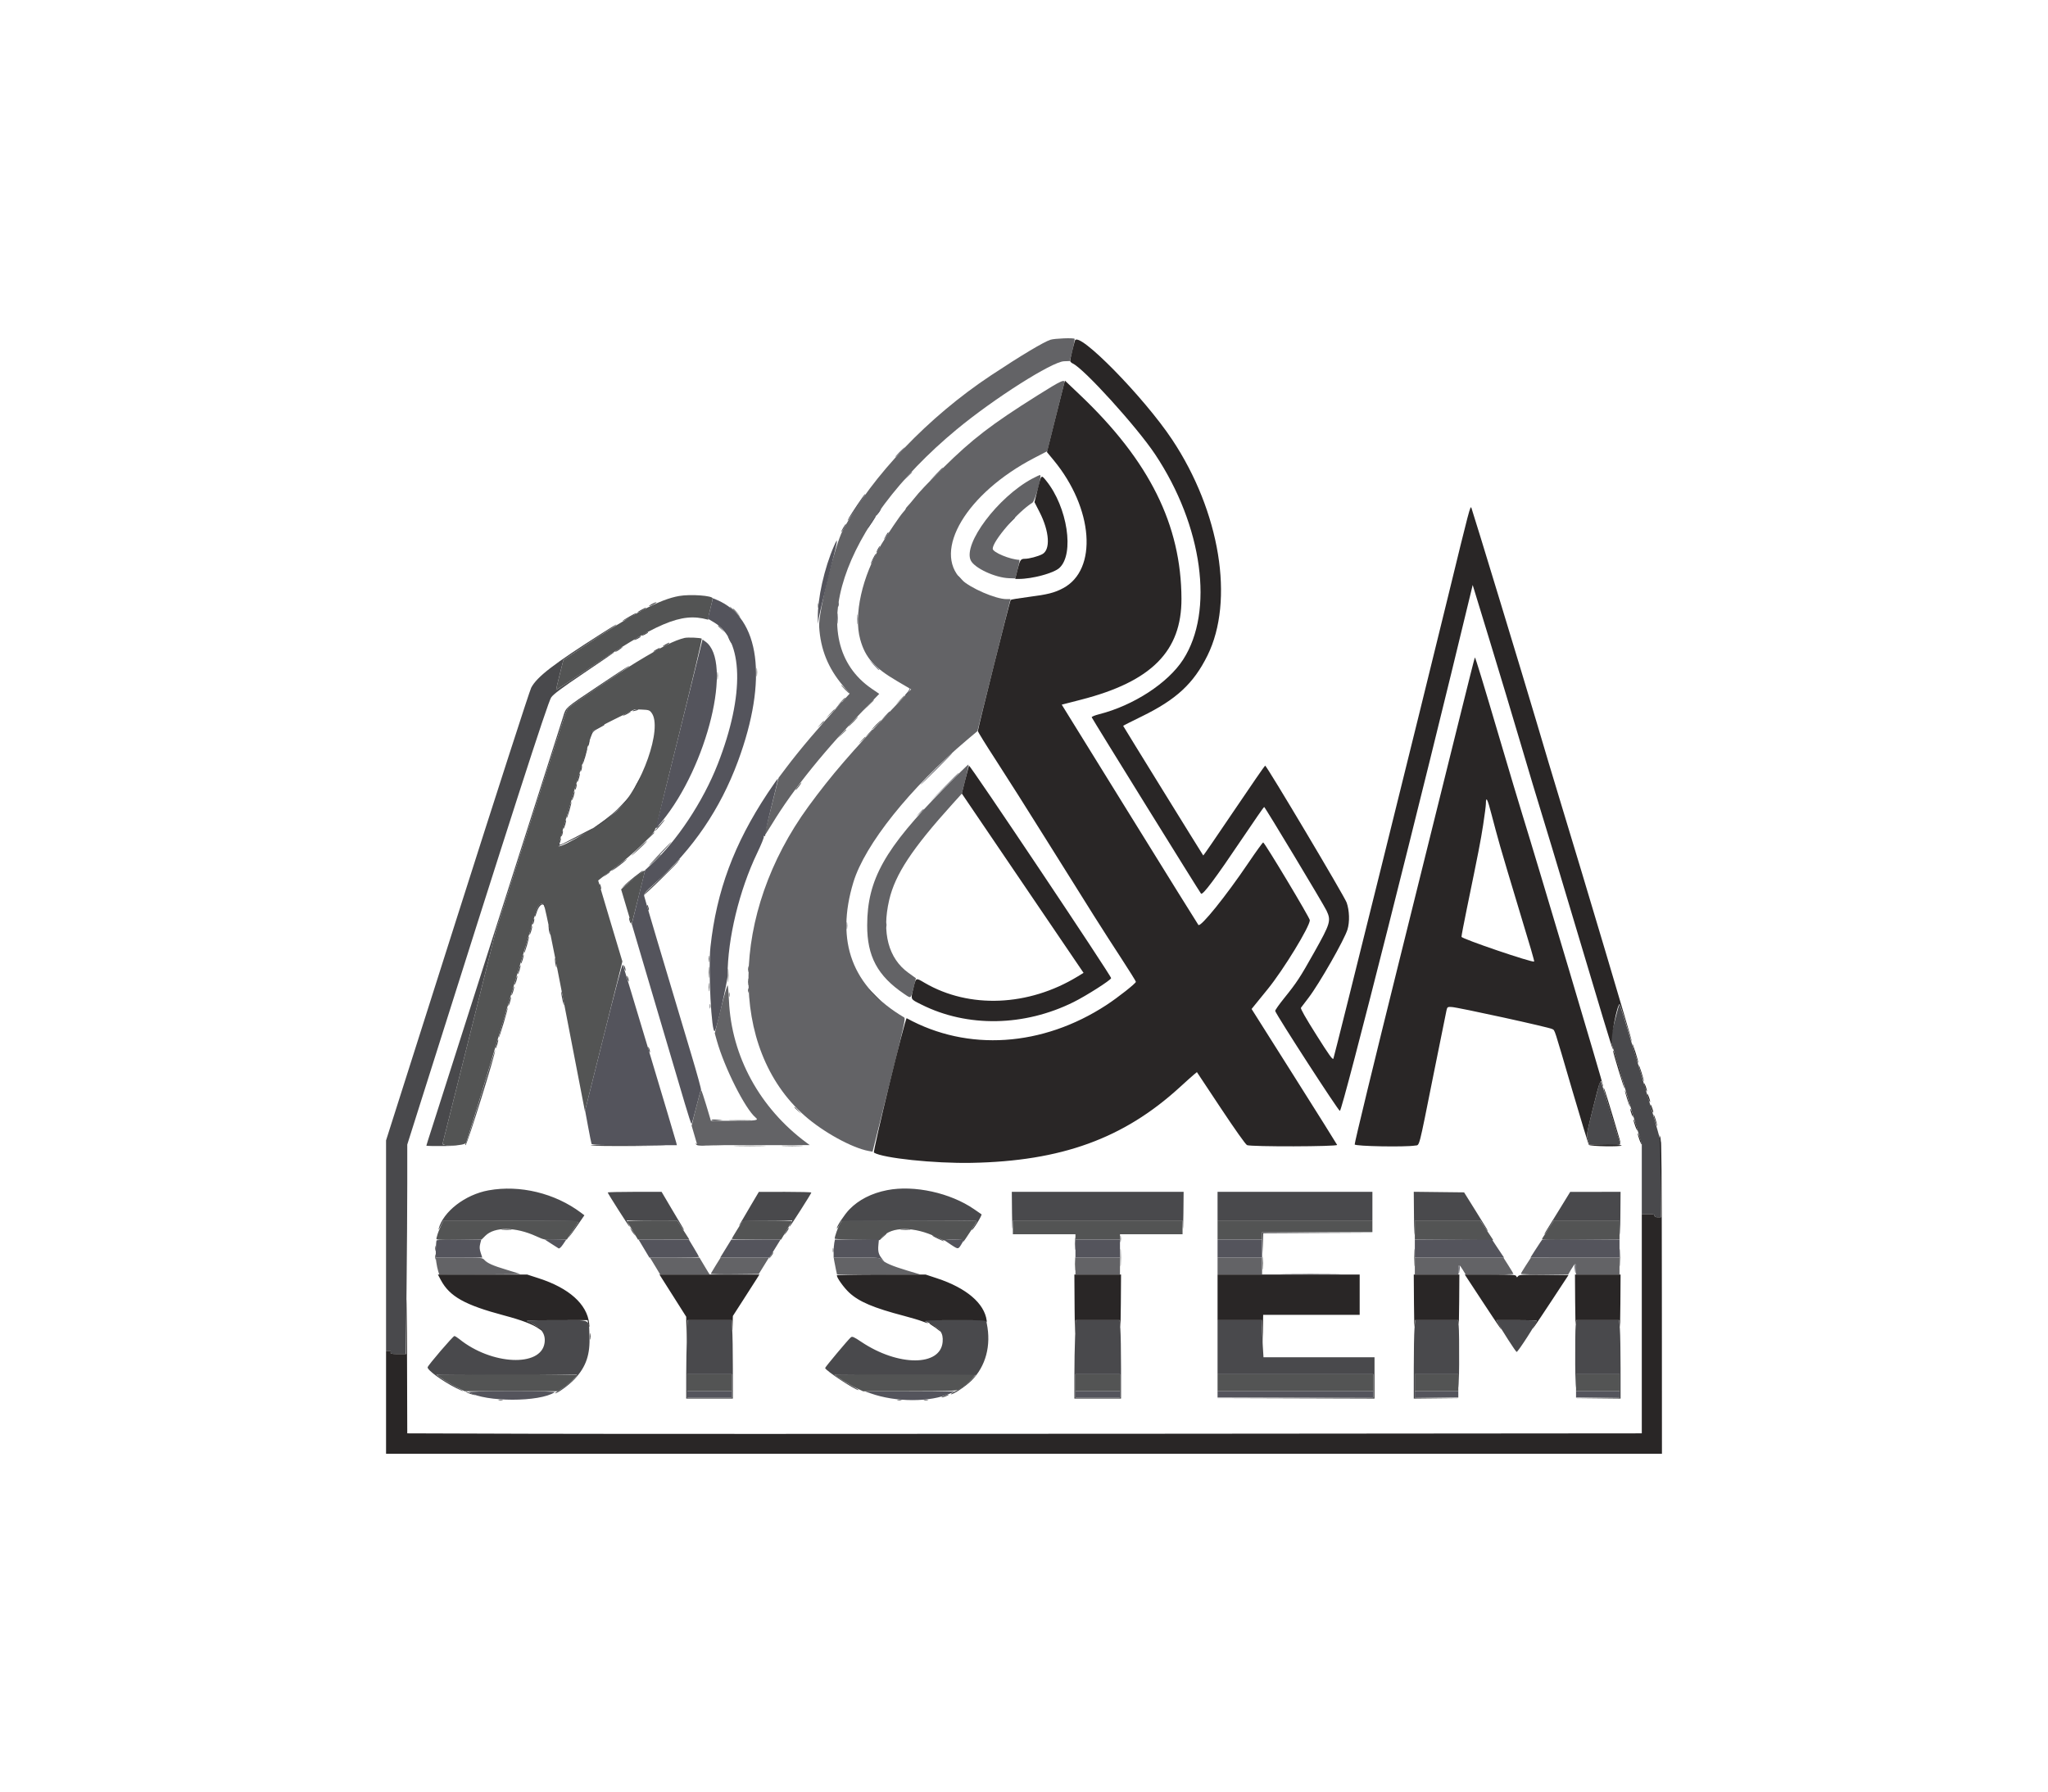 <svg id="svg" version="1.1" xmlns="http://www.w3.org/2000/svg" xmlns:xlink="http://www.w3.org/1999/xlink" width="400" height="350.078" viewBox="0, 0, 400,350.078"><g id="svgg"><path id="path0" d="M205.179 66.370 C 203.862 66.786,199.322 69.506,193.518 73.355 C 181.354 81.422,170.378 92.900,164.621 103.573 C 163.052 106.483,159.825 119.619,159.991 122.424 C 160.253 126.845,161.745 130.541,164.645 133.954 L 165.955 135.496 164.334 137.260 C 159.990 141.989,156.168 146.501,153.476 150.078 L 152.074 151.942 150.705 157.431 C 149.952 160.451,149.284 163.107,149.221 163.335 C 149.157 163.563,149.861 162.501,150.785 160.974 C 154.941 154.105,161.289 146.264,169.596 137.739 L 171.729 135.550 170.272 134.554 C 156.738 125.307,164.145 102.690,186.867 83.880 C 194.145 77.855,205.472 70.659,207.812 70.574 L 208.948 70.533 209.468 68.416 C 209.754 67.251,209.940 66.249,209.880 66.189 C 209.663 65.972,205.988 66.114,205.179 66.370 M202.572 77.285 C 193.621 82.914,189.912 85.764,184.205 91.402 C 180.883 94.683,179.652 95.986,178.470 97.473 C 178.021 98.037,177.485 98.665,177.279 98.869 C 177.072 99.073,176.903 99.306,176.902 99.387 C 176.902 99.468,176.642 99.814,176.325 100.155 C 175.807 100.715,173.300 104.419,172.189 106.269 C 168.379 112.609,166.690 120.146,168.011 124.912 C 168.996 128.467,170.724 130.422,175.206 133.052 L 177.956 134.666 174.356 138.436 C 166.367 146.801,162.296 151.528,157.908 157.535 C 142.561 178.545,142.245 204.805,157.180 217.981 C 160.781 221.158,166.393 224.246,169.675 224.857 L 170.421 224.996 173.676 211.980 C 176.628 200.177,176.898 198.945,176.582 198.757 C 166.432 192.740,163.148 183.983,166.678 172.347 C 168.909 164.992,177.763 153.912,188.941 144.485 L 190.906 142.828 194.132 129.933 L 197.358 117.038 196.567 117.038 C 194.446 117.038,189.483 114.879,187.779 113.215 C 182.055 107.627,188.798 96.341,201.957 89.487 L 204.542 88.141 206.118 81.823 C 206.985 78.348,207.759 75.249,207.839 74.935 C 208.091 73.938,207.417 74.239,202.572 77.285 M201.579 93.523 C 194.899 97.122,188.056 106.237,189.600 109.476 C 190.318 110.980,194.370 112.865,197.082 112.957 L 198.308 112.998 198.768 111.186 C 199.021 110.189,199.169 109.372,199.096 109.370 C 197.312 109.321,193.889 107.896,193.889 107.202 C 193.889 105.673,198.825 99.948,201.637 98.215 C 202.164 97.891,203.571 92.797,203.132 92.806 C 203.004 92.809,202.305 93.131,201.579 93.523 M184.339 154.065 C 172.805 165.758,169.389 171.845,169.371 180.735 C 169.359 186.836,171.394 190.634,176.557 194.142 C 177.990 195.116,177.866 195.196,178.436 192.926 L 178.894 191.106 177.444 190.064 C 173.519 187.241,172.186 182.209,173.671 175.818 C 174.837 170.807,178.149 165.785,186.073 157.017 L 187.852 155.049 188.567 152.201 C 188.961 150.634,189.216 149.353,189.135 149.353 C 189.054 149.353,186.895 151.473,184.339 154.065 M140.796 197.053 L 139.605 201.864 140.012 203.314 C 141.497 208.602,145.546 216.635,147.578 218.321 C 148.255 218.882,147.781 218.954,143.375 218.954 L 138.847 218.954 137.953 215.950 C 137.460 214.298,137.002 212.947,136.934 212.947 C 136.866 212.947,136.422 214.512,135.947 216.425 L 135.083 219.903 135.641 221.810 L 136.199 223.717 147.178 223.711 L 158.156 223.705 157.535 223.246 C 148.382 216.473,142.850 206.329,142.373 195.443 C 142.308 193.962,142.195 192.635,142.122 192.496 C 142.048 192.356,141.452 194.407,140.796 197.053 M85.228 246.660 C 85.304 247.201,85.462 247.947,85.579 248.317 L 85.791 248.990 93.802 248.974 C 98.208 248.965,101.719 248.921,101.605 248.876 C 101.491 248.832,100.292 248.463,98.941 248.056 C 96.235 247.243,95.178 246.771,94.582 246.112 C 94.204 245.694,94.001 245.676,89.639 245.676 L 85.090 245.676 85.228 246.660 M127.232 246.142 C 127.396 246.398,127.848 247.144,128.236 247.799 L 128.942 248.990 133.773 248.990 L 138.605 248.990 138.065 248.110 C 137.769 247.626,137.321 246.881,137.070 246.454 L 136.613 245.679 131.773 245.677 L 126.933 245.676 127.232 246.142 M139.820 247.165 C 139.309 247.985,138.860 248.732,138.821 248.827 C 138.783 248.921,140.877 248.973,143.474 248.942 L 148.198 248.887 149.191 247.281 L 150.184 245.676 145.466 245.676 L 140.748 245.676 139.820 247.165 M162.940 246.349 C 163.002 246.719,163.149 247.465,163.266 248.006 L 163.480 248.990 171.590 248.978 L 179.700 248.966 177.110 248.187 C 174.267 247.331,172.786 246.691,172.230 246.077 C 171.893 245.704,171.554 245.676,167.347 245.676 L 162.828 245.676 162.940 246.349 M210.047 247.333 L 210.047 248.990 214.397 248.990 L 218.747 248.990 218.747 247.333 L 218.747 245.676 214.397 245.676 L 210.047 245.676 210.047 247.333 M237.804 247.333 L 237.804 248.990 242.154 248.990 L 246.504 248.990 246.504 247.333 L 246.504 245.676 242.154 245.676 L 237.804 245.676 237.804 247.333 M276.334 247.333 L 276.334 248.990 280.580 248.990 L 284.827 248.990 284.827 248.058 C 284.827 246.894,284.989 246.895,285.699 248.065 L 286.261 248.990 290.929 248.990 C 293.497 248.990,295.598 248.940,295.598 248.878 C 295.598 248.816,295.155 248.071,294.614 247.221 L 293.630 245.677 284.982 245.676 L 276.334 245.676 276.334 247.333 M298.032 247.194 C 297.491 248.026,297.048 248.770,297.048 248.848 C 297.048 248.926,299.126 248.990,301.665 248.990 L 306.283 248.990 306.888 247.954 C 307.220 247.385,307.566 246.919,307.656 246.919 C 307.746 246.919,307.820 247.385,307.820 247.954 L 307.820 248.990 312.066 248.990 L 316.313 248.990 316.313 247.333 L 316.313 245.676 307.664 245.678 L 299.016 245.681 298.032 247.194 " stroke="none" fill="#636366" fill-rule="evenodd"></path><path id="path1" d="M132.655 116.429 C 128.851 117.086,123.522 119.911,113.794 126.429 L 110.032 128.949 109.301 131.844 C 108.899 133.437,108.589 134.758,108.612 134.781 C 108.634 134.804,110.982 133.264,113.829 131.360 C 128.501 121.544,133.020 119.625,138.167 121.028 C 138.338 121.075,138.418 121.077,138.346 121.034 C 138.274 120.991,138.435 120.097,138.705 119.048 C 138.974 117.999,139.196 117.037,139.198 116.910 C 139.208 116.362,134.883 116.044,132.655 116.429 M159.758 118.281 C 159.758 118.679,159.801 118.843,159.853 118.643 C 159.905 118.444,159.905 118.118,159.853 117.918 C 159.801 117.719,159.758 117.882,159.758 118.281 M143.449 119.524 C 144.010 120.093,144.516 120.559,144.573 120.559 C 144.630 120.559,144.217 120.093,143.656 119.524 C 143.095 118.954,142.589 118.488,142.532 118.488 C 142.475 118.488,142.888 118.954,143.449 119.524 M142.454 125.010 C 142.643 125.408,142.835 125.696,142.880 125.651 C 142.975 125.556,142.346 124.288,142.204 124.288 C 142.152 124.288,142.264 124.613,142.454 125.010 M133.713 124.622 C 131.730 125.098,129.320 126.310,124.288 129.361 C 121.610 130.985,111.385 137.868,110.971 138.325 C 110.596 138.740,110.189 139.980,102.359 164.578 L 96.755 182.185 91.663 202.589 C 88.863 213.811,86.522 223.156,86.462 223.356 C 86.270 223.991,90.610 223.892,91.016 223.252 C 91.178 222.996,94.169 213.231,97.662 201.554 C 101.155 189.876,104.243 179.554,104.523 178.617 C 105.017 176.969,105.375 176.489,106.108 176.489 C 106.318 176.489,107.395 181.680,110.316 196.789 L 114.241 217.089 117.900 202.458 L 121.558 187.826 119.194 179.948 C 117.894 175.615,116.831 172.042,116.831 172.007 C 116.831 171.973,118.299 170.857,120.093 169.528 C 123.484 167.016,127.703 163.003,127.938 162.066 C 128.006 161.797,128.133 161.622,128.222 161.677 C 128.311 161.732,128.511 161.615,128.666 161.417 C 128.922 161.091,128.914 161.083,128.586 161.341 C 128.074 161.743,127.800 162.953,132.717 143.094 C 135.191 133.101,137.145 124.854,137.059 124.768 C 136.877 124.586,134.326 124.475,133.713 124.622 M147.762 131.331 C 147.762 132.071,147.799 132.374,147.845 132.004 C 147.891 131.634,147.891 131.028,147.845 130.658 C 147.799 130.287,147.762 130.590,147.762 131.331 M140.095 132.056 C 140.096 132.740,140.135 132.994,140.181 132.622 C 140.227 132.250,140.226 131.690,140.179 131.379 C 140.132 131.068,140.094 131.372,140.095 132.056 M164.992 134.645 C 165.437 135.101,165.848 135.474,165.905 135.474 C 165.962 135.474,165.644 135.101,165.199 134.645 C 164.754 134.190,164.344 133.817,164.287 133.817 C 164.230 133.817,164.547 134.190,164.992 134.645 M175.754 136.769 L 174.935 137.649 175.816 136.830 C 176.634 136.069,176.791 135.888,176.634 135.888 C 176.601 135.888,176.204 136.284,175.754 136.769 M164.256 137.079 L 163.542 137.856 164.319 137.142 C 165.042 136.478,165.191 136.302,165.033 136.302 C 164.998 136.302,164.649 136.652,164.256 137.079 M169.542 137.804 L 168.514 138.892 169.601 137.864 C 170.612 136.909,170.784 136.717,170.629 136.717 C 170.596 136.717,170.107 137.206,169.542 137.804 M127.270 139.272 C 129.447 142.204,125.391 153.749,120.574 158.331 C 118.237 160.555,109.588 165.798,109.089 165.294 C 108.928 165.131,115.468 143.214,115.795 142.823 C 115.966 142.618,117.877 141.577,120.041 140.508 L 123.977 138.566 125.406 138.625 C 126.701 138.679,126.875 138.739,127.270 139.272 M162.082 139.461 L 161.264 140.342 162.144 139.523 C 162.628 139.073,163.024 138.676,163.024 138.643 C 163.024 138.486,162.844 138.643,162.082 139.461 M166.546 140.963 C 166.043 141.476,165.678 141.895,165.735 141.895 C 165.792 141.895,166.250 141.476,166.753 140.963 C 167.256 140.451,167.621 140.031,167.564 140.031 C 167.507 140.031,167.049 140.451,166.546 140.963 M171.103 141.585 C 170.600 142.097,170.235 142.517,170.292 142.517 C 170.349 142.517,170.807 142.097,171.310 141.585 C 171.813 141.072,172.178 140.653,172.121 140.653 C 172.065 140.653,171.606 141.072,171.103 141.585 M160.215 141.533 L 159.606 142.206 160.280 141.598 C 160.907 141.031,161.048 140.860,160.888 140.860 C 160.852 140.860,160.549 141.163,160.215 141.533 M164.361 143.397 L 163.542 144.278 164.423 143.459 C 165.241 142.697,165.398 142.517,165.241 142.517 C 165.208 142.517,164.811 142.913,164.361 143.397 M168.294 144.640 L 167.685 145.313 168.358 144.705 C 168.729 144.370,169.032 144.067,169.032 144.032 C 169.032 143.872,168.861 144.013,168.294 144.640 M156.160 153.237 C 155.564 153.956,155.311 154.324,155.414 154.324 C 155.471 154.324,155.767 153.998,156.071 153.599 C 156.635 152.859,156.704 152.580,156.160 153.237 M127.699 168.255 L 126.463 169.549 127.758 168.313 C 128.470 167.633,129.052 167.050,129.052 167.018 C 129.052 166.865,128.848 167.052,127.699 168.255 M131.941 168.566 L 131.227 169.342 132.004 168.628 C 132.727 167.964,132.876 167.789,132.718 167.789 C 132.683 167.789,132.334 168.138,131.941 168.566 M124.299 171.173 C 123.565 171.761,122.592 172.579,122.138 172.991 L 121.312 173.740 122.334 177.175 L 123.356 180.609 124.645 175.494 C 125.353 172.680,125.936 170.308,125.939 170.223 C 125.951 169.922,125.622 170.113,124.299 171.173 M138.446 189.953 C 138.446 190.922,138.482 191.318,138.526 190.834 C 138.569 190.350,138.569 189.557,138.526 189.073 C 138.482 188.589,138.446 188.985,138.446 189.953 M142.179 190.575 C 142.179 191.771,142.213 192.260,142.255 191.662 C 142.297 191.064,142.297 190.085,142.255 189.487 C 142.213 188.889,142.179 189.379,142.179 190.575 M146.095 189.332 C 146.095 189.845,146.135 190.054,146.185 189.798 C 146.234 189.542,146.234 189.122,146.185 188.866 C 146.135 188.610,146.095 188.819,146.095 189.332 M146.100 191.818 C 146.100 192.444,146.139 192.701,146.187 192.387 C 146.234 192.074,146.234 191.561,146.187 191.248 C 146.139 190.935,146.100 191.191,146.100 191.818 M170.689 194.407 C 171.308 195.034,171.861 195.546,171.917 195.546 C 171.974 195.546,171.515 195.034,170.896 194.407 C 170.277 193.780,169.724 193.268,169.667 193.268 C 169.610 193.268,170.070 193.780,170.689 194.407 M142.786 218.901 C 143.788 218.939,145.373 218.939,146.307 218.901 C 147.242 218.862,146.422 218.831,144.485 218.832 C 142.548 218.832,141.783 218.863,142.786 218.901 M143.915 223.873 C 145.311 223.909,147.595 223.909,148.990 223.873 C 150.386 223.837,149.244 223.808,146.453 223.808 C 143.661 223.808,142.519 223.837,143.915 223.873 M86.109 239.513 C 85.830 240.111,85.543 240.810,85.473 241.067 C 85.402 241.323,85.299 241.696,85.243 241.895 C 85.148 242.234,85.438 242.254,89.608 242.198 L 94.074 242.138 94.783 241.430 C 96.587 239.625,100.657 239.655,104.713 241.503 C 106.326 242.238,106.427 242.256,108.545 242.199 L 110.720 242.141 111.548 240.874 C 112.004 240.177,112.549 239.341,112.760 239.016 L 113.143 238.426 99.880 238.426 L 86.617 238.426 86.109 239.513 M122.476 238.581 C 122.519 238.666,123.014 239.505,123.576 240.445 L 124.598 242.154 129.619 242.154 L 134.640 242.154 133.452 240.291 L 132.263 238.427 127.331 238.426 C 124.619 238.426,122.434 238.496,122.476 238.581 M144.019 240.160 C 143.421 241.114,142.931 241.953,142.931 242.024 C 142.931 242.096,145.099 242.154,147.748 242.154 L 152.564 242.154 153.586 240.445 C 154.149 239.505,154.643 238.666,154.686 238.581 C 154.728 238.496,152.590 238.426,149.935 238.426 L 145.106 238.426 144.019 240.160 M164.054 239.099 C 163.684 239.699,163.024 241.547,163.024 241.981 C 163.024 242.072,165.005 242.171,167.426 242.202 L 171.828 242.258 172.320 241.679 C 174.108 239.577,178.587 239.581,182.927 241.687 C 183.808 242.115,184.486 242.395,184.432 242.310 C 184.379 242.224,185.233 242.154,186.328 242.154 C 187.604 242.154,188.275 242.229,188.193 242.361 C 188.122 242.475,188.108 242.569,188.160 242.569 C 188.266 242.569,190.782 238.691,190.782 238.528 C 190.782 238.472,184.861 238.426,177.625 238.426 L 164.468 238.426 164.054 239.099 M197.825 239.772 L 197.825 241.119 203.936 241.119 L 210.047 241.119 210.047 241.636 L 210.047 242.154 214.397 242.154 L 218.747 242.154 218.747 241.636 L 218.747 241.119 224.858 241.119 L 230.968 241.119 230.968 239.772 L 230.968 238.426 214.397 238.426 L 197.825 238.426 197.825 239.772 M237.804 240.290 L 237.804 242.154 242.154 242.154 L 246.504 242.154 246.504 241.429 L 246.504 240.704 257.276 240.704 L 268.048 240.704 268.048 239.565 L 268.048 238.426 252.926 238.426 L 237.804 238.426 237.804 240.290 M276.334 240.285 L 276.334 242.144 283.988 242.201 L 291.642 242.258 291.306 241.740 C 291.121 241.455,290.552 240.593,290.043 239.824 L 289.116 238.426 282.725 238.426 L 276.334 238.426 276.334 240.285 M302.518 239.927 C 301.984 240.753,301.425 241.616,301.275 241.844 C 301.005 242.256,301.045 242.258,308.658 242.201 L 316.313 242.144 316.313 240.285 L 316.313 238.426 309.901 238.426 L 303.490 238.426 302.518 239.927 M218.828 245.676 C 218.828 247.214,218.861 247.843,218.900 247.074 C 218.940 246.305,218.940 245.047,218.900 244.278 C 218.861 243.509,218.828 244.138,218.828 245.676 M276.208 245.676 C 276.208 247.214,276.240 247.843,276.280 247.074 C 276.320 246.305,276.320 245.047,276.280 244.278 C 276.240 243.509,276.208 244.138,276.208 245.676 M316.394 245.676 C 316.394 247.214,316.427 247.843,316.466 247.074 C 316.506 246.305,316.506 245.047,316.466 244.278 C 316.427 243.509,316.394 244.138,316.394 245.676 M84.982 243.915 C 84.985 244.371,85.027 244.533,85.077 244.275 C 85.126 244.017,85.124 243.645,85.072 243.447 C 85.021 243.249,84.980 243.459,84.982 243.915 M150.519 245.313 L 150.147 245.987 150.574 245.469 C 150.952 245.009,151.120 244.640,150.951 244.640 C 150.919 244.640,150.724 244.943,150.519 245.313 M84.982 245.572 C 84.985 246.028,85.027 246.190,85.077 245.932 C 85.126 245.675,85.124 245.302,85.072 245.104 C 85.021 244.906,84.980 245.117,84.982 245.572 M209.916 246.919 C 209.916 248.115,209.950 248.604,209.992 248.006 C 210.034 247.408,210.034 246.429,209.992 245.831 C 209.950 245.233,209.916 245.722,209.916 246.919 M246.580 246.815 C 246.581 247.954,246.615 248.394,246.657 247.792 C 246.699 247.190,246.699 246.258,246.656 245.721 C 246.614 245.183,246.580 245.676,246.580 246.815 M85.344 268.558 C 85.344 268.751,87.769 270.291,89.232 271.027 L 90.737 271.785 99.845 271.785 L 108.953 271.785 109.820 271.238 C 110.805 270.616,112.688 268.911,112.688 268.641 C 112.688 268.542,106.547 268.462,99.016 268.462 C 91.497 268.462,85.344 268.505,85.344 268.558 M134.231 270.119 L 134.231 271.776 138.581 271.776 L 142.931 271.776 142.931 270.119 L 142.931 268.462 138.581 268.462 L 134.231 268.462 134.231 270.119 M163.024 268.538 C 163.024 268.726,166.034 270.606,167.236 271.169 L 168.570 271.793 177.622 271.781 C 184.907 271.771,186.783 271.712,187.227 271.482 C 188.023 271.068,189.152 270.133,189.937 269.239 L 190.618 268.462 176.821 268.462 C 169.233 268.462,163.024 268.496,163.024 268.538 M210.047 270.119 L 210.047 271.776 214.397 271.776 L 218.747 271.776 218.747 270.119 L 218.747 268.462 214.397 268.462 L 210.047 268.462 210.047 270.119 M237.804 270.119 L 237.804 271.776 253.030 271.776 L 268.255 271.776 268.255 270.119 L 268.255 268.462 253.030 268.462 L 237.804 268.462 237.804 270.119 M276.334 270.119 L 276.334 271.776 280.580 271.776 L 284.827 271.776 284.827 270.119 L 284.827 268.462 280.580 268.462 L 276.334 268.462 276.334 270.119 M307.820 270.119 L 307.820 271.776 312.066 271.776 L 316.313 271.776 316.313 270.119 L 316.313 268.462 312.066 268.462 L 307.820 268.462 307.820 270.119 " stroke="none" fill="#535454" fill-rule="evenodd"></path><path id="path2" d="M127.343 117.985 C 126.540 118.421,126.631 118.571,127.447 118.156 C 128.228 117.759,128.366 117.656,128.103 117.668 C 127.998 117.672,127.657 117.815,127.343 117.985 M125.272 119.123 C 124.845 119.349,124.495 119.580,124.495 119.636 C 124.495 119.693,124.868 119.549,125.324 119.316 C 125.779 119.084,126.152 118.849,126.152 118.794 C 126.152 118.659,126.151 118.659,125.272 119.123 M143.138 118.967 C 143.138 119.003,143.441 119.306,143.811 119.640 L 144.485 120.249 143.876 119.575 C 143.309 118.948,143.138 118.807,143.138 118.967 M122.890 120.471 C 122.178 120.875,121.595 121.253,121.595 121.312 C 121.595 121.426,123.847 120.200,124.174 119.907 C 124.538 119.581,124.191 119.733,122.890 120.471 M117.533 123.734 C 108.018 129.793,104.893 132.200,103.753 134.344 C 103.452 134.908,96.951 155.039,89.304 179.079 L 75.401 222.787 75.401 243.346 L 75.401 263.905 75.913 263.905 C 76.282 263.905,76.391 263.991,76.305 264.215 C 76.205 264.474,76.442 264.526,77.727 264.526 L 79.269 264.526 79.407 251.752 C 79.482 244.727,79.544 235.519,79.544 231.290 L 79.544 223.602 81.801 216.462 C 99.834 159.397,107.002 137.158,107.657 136.239 C 108.117 135.594,109.761 134.371,114.028 131.497 C 117.190 129.367,119.837 127.558,119.910 127.477 C 120.225 127.126,118.317 128.345,113.655 131.473 C 110.906 133.318,108.638 134.807,108.614 134.783 C 108.590 134.759,108.898 133.437,109.298 131.844 L 110.025 128.949 112.953 126.981 C 114.563 125.898,116.836 124.404,118.003 123.660 C 120.022 122.371,120.533 122.009,120.331 122.009 C 120.282 122.009,119.023 122.785,117.533 123.734 M140.238 122.281 C 140.238 122.317,140.541 122.620,140.911 122.955 L 141.585 123.563 140.976 122.890 C 140.409 122.262,140.238 122.121,140.238 122.281 M125.893 123.785 C 125.119 124.205,125.166 124.380,125.945 123.977 C 126.287 123.800,126.567 123.612,126.567 123.558 C 126.567 123.424,126.544 123.432,125.893 123.785 M124.443 124.614 C 123.669 125.034,123.716 125.209,124.495 124.806 C 124.837 124.629,125.117 124.440,125.117 124.386 C 125.117 124.253,125.094 124.260,124.443 124.614 M130.036 125.856 C 129.262 126.277,129.309 126.452,130.088 126.049 C 130.430 125.872,130.709 125.683,130.709 125.629 C 130.709 125.496,130.687 125.503,130.036 125.856 M120.818 126.798 C 120.112 127.250,119.884 127.553,120.508 127.210 C 120.983 126.949,121.727 126.373,121.595 126.369 C 121.538 126.368,121.189 126.560,120.818 126.798 M128.172 126.892 C 127.398 127.312,127.445 127.487,128.224 127.084 C 128.566 126.908,128.845 126.719,128.845 126.665 C 128.845 126.532,128.823 126.539,128.172 126.892 M116.822 134.031 C 110.300 138.394,110.555 138.174,110.018 139.920 C 109.806 140.608,107.563 147.649,105.033 155.567 C 102.502 163.485,97.123 180.357,93.079 193.061 C 89.036 205.764,85.175 217.855,84.500 219.930 C 83.825 222.005,83.273 223.753,83.273 223.814 C 83.273 223.875,84.927 223.906,86.950 223.882 C 89.388 223.853,89.907 223.815,88.492 223.771 C 86.589 223.711,86.369 223.665,86.464 223.348 C 86.523 223.153,88.863 213.811,91.663 202.589 L 96.755 182.185 102.359 164.578 C 110.189 139.980,110.596 138.740,110.971 138.325 C 111.154 138.123,113.830 136.266,116.916 134.199 C 120.002 132.133,122.616 130.362,122.724 130.265 C 123.349 129.703,122.117 130.489,116.822 134.031 M123.666 138.798 C 123.440 138.951,123.523 138.970,123.977 138.869 C 124.739 138.699,124.904 138.580,124.374 138.584 C 124.156 138.586,123.837 138.682,123.666 138.798 M122.216 139.410 C 121.818 139.628,121.585 139.807,121.699 139.807 C 121.813 139.807,122.232 139.628,122.631 139.410 C 123.030 139.191,123.263 139.013,123.149 139.013 C 123.035 139.013,122.615 139.191,122.216 139.410 M117.038 141.986 C 115.888 142.586,115.449 143.059,115.292 143.863 L 115.171 144.485 115.407 143.863 C 115.748 142.967,115.963 142.751,117.077 142.186 C 117.625 141.909,118.074 141.636,118.074 141.581 C 118.074 141.444,118.088 141.439,117.038 141.986 M114.878 145.121 C 114.801 145.425,114.779 145.713,114.828 145.762 C 114.877 145.811,114.979 145.602,115.055 145.299 C 115.131 144.995,115.154 144.707,115.105 144.658 C 115.056 144.609,114.954 144.817,114.878 145.121 M114.158 147.613 C 113.906 148.481,113.737 149.228,113.783 149.274 C 113.828 149.319,114.072 148.646,114.324 147.778 C 114.576 146.910,114.746 146.163,114.700 146.117 C 114.654 146.072,114.411 146.745,114.158 147.613 M113.428 150.092 C 113.351 150.396,113.329 150.684,113.378 150.733 C 113.427 150.782,113.529 150.574,113.605 150.270 C 113.681 149.966,113.704 149.678,113.655 149.629 C 113.606 149.580,113.504 149.789,113.428 150.092 M112.914 151.857 C 112.774 152.325,112.697 152.745,112.744 152.792 C 112.790 152.839,112.943 152.494,113.083 152.027 C 113.223 151.559,113.300 151.139,113.253 151.092 C 113.207 151.045,113.054 151.390,112.914 151.857 M124.234 153.358 C 123.806 154.174,123.604 154.656,123.785 154.428 C 124.185 153.924,125.170 152.030,125.079 151.939 C 125.043 151.904,124.662 152.542,124.234 153.358 M112.392 153.614 C 112.316 153.918,112.293 154.206,112.342 154.255 C 112.391 154.304,112.493 154.095,112.569 153.792 C 112.646 153.488,112.668 153.200,112.619 153.151 C 112.570 153.102,112.468 153.310,112.392 153.614 M111.878 155.379 C 111.738 155.846,111.661 156.267,111.708 156.314 C 111.755 156.360,111.907 156.016,112.047 155.548 C 112.188 155.081,112.264 154.660,112.217 154.613 C 112.171 154.567,112.018 154.911,111.878 155.379 M121.491 157.168 C 120.247 158.525,119.197 159.405,116.411 161.429 C 115.542 162.059,116.451 161.549,117.747 160.678 C 119.057 159.797,121.982 157.100,122.662 156.145 C 123.301 155.247,123.059 155.459,121.491 157.168 M111.051 158.177 C 110.799 159.045,110.630 159.793,110.676 159.838 C 110.721 159.884,110.965 159.211,111.217 158.343 C 111.469 157.475,111.638 156.727,111.593 156.682 C 111.547 156.636,111.304 157.309,111.051 158.177 M110.221 160.972 C 110.081 161.439,110.004 161.860,110.051 161.907 C 110.097 161.953,110.250 161.609,110.390 161.141 C 110.530 160.674,110.607 160.253,110.560 160.206 C 110.514 160.160,110.361 160.504,110.221 160.972 M128.715 161.307 C 128.160 161.957,127.814 162.423,127.946 162.342 C 128.235 162.164,129.961 160.124,129.822 160.124 C 129.768 160.124,129.270 160.656,128.715 161.307 M112.584 163.448 C 109.056 165.298,109.106 165.281,109.379 164.564 C 109.490 164.272,109.574 163.923,109.566 163.788 C 109.558 163.653,109.418 163.907,109.254 164.353 C 109.091 164.798,109.008 165.214,109.070 165.276 C 109.190 165.396,114.805 162.621,115.491 162.103 C 116.172 161.588,115.815 161.753,112.584 163.448 M109.699 162.728 C 109.623 163.032,109.600 163.320,109.649 163.369 C 109.698 163.418,109.800 163.210,109.876 162.906 C 109.953 162.602,109.975 162.314,109.926 162.265 C 109.877 162.216,109.775 162.425,109.699 162.728 M126.970 163.387 L 126.256 164.164 127.033 163.450 C 127.460 163.057,127.809 162.708,127.809 162.673 C 127.809 162.515,127.634 162.664,126.970 163.387 M124.392 166.072 C 123.255 167.159,123.012 167.445,123.770 166.805 C 124.976 165.785,126.535 164.257,126.348 164.277 C 126.297 164.283,125.417 165.090,124.392 166.072 M128.342 167.328 C 126.869 168.891,126.340 169.518,127.167 168.721 C 128.578 167.359,131.254 164.468,131.093 164.479 C 131.053 164.482,129.815 165.764,128.342 167.328 M120.974 168.850 C 119.311 170.131,118.879 170.574,120.183 169.661 C 121.235 168.924,122.591 167.803,122.424 167.809 C 122.367 167.811,121.714 168.280,120.974 168.850 M130.295 170.331 C 129.099 171.499,127.580 172.952,126.919 173.561 C 126.258 174.169,125.746 174.728,125.780 174.801 C 125.814 174.875,127.380 173.425,129.259 171.578 C 131.139 169.732,132.631 168.218,132.574 168.215 C 132.517 168.211,131.491 169.163,130.295 170.331 M123.908 171.298 C 123.072 171.956,122.140 172.762,121.836 173.090 C 121.304 173.665,121.310 173.663,122.009 173.049 C 122.408 172.698,123.313 171.975,124.020 171.441 C 125.093 170.632,125.765 170.012,125.491 170.084 C 125.456 170.094,124.744 170.640,123.908 171.298 M118.384 170.810 L 117.763 171.344 118.436 170.899 C 118.806 170.654,119.109 170.413,119.109 170.364 C 119.109 170.209,119.022 170.263,118.384 170.810 M117.067 172.760 C 117.067 172.931,117.147 173.257,117.245 173.485 C 117.357 173.746,117.423 173.785,117.423 173.589 C 117.423 173.418,117.343 173.092,117.245 172.864 C 117.133 172.603,117.067 172.564,117.067 172.760 M105.402 176.704 C 105.066 176.899,104.267 178.909,104.451 179.093 C 104.501 179.143,104.660 178.788,104.803 178.303 C 105.087 177.343,105.558 176.696,105.972 176.696 C 106.117 176.696,106.278 176.859,106.331 177.059 C 106.402 177.331,106.431 177.306,106.449 176.955 C 106.475 176.450,106.023 176.341,105.402 176.704 M126.389 176.903 C 126.389 177.074,126.469 177.400,126.567 177.628 C 126.679 177.889,126.745 177.928,126.745 177.732 C 126.745 177.561,126.664 177.235,126.567 177.007 C 126.454 176.746,126.389 176.707,126.389 176.903 M122.867 179.389 C 122.867 179.560,122.947 179.886,123.045 180.114 C 123.157 180.375,123.223 180.413,123.223 180.218 C 123.223 180.047,123.143 179.720,123.045 179.492 C 122.933 179.231,122.867 179.193,122.867 179.389 M104.106 179.922 C 104.030 180.225,104.007 180.513,104.056 180.562 C 104.105 180.611,104.207 180.403,104.283 180.099 C 104.360 179.796,104.382 179.507,104.333 179.458 C 104.284 179.410,104.182 179.618,104.106 179.922 M107.144 181.046 C 107.144 181.331,107.215 181.844,107.302 182.185 C 107.443 182.740,107.460 182.751,107.460 182.289 C 107.460 182.004,107.389 181.491,107.302 181.150 C 107.161 180.595,107.144 180.584,107.144 181.046 M103.592 181.686 C 103.452 182.154,103.376 182.575,103.422 182.621 C 103.469 182.668,103.622 182.323,103.762 181.856 C 103.902 181.388,103.978 180.968,103.932 180.921 C 103.885 180.874,103.732 181.219,103.592 181.686 M102.765 184.485 C 102.513 185.353,102.344 186.100,102.390 186.146 C 102.435 186.191,102.679 185.519,102.931 184.650 C 103.183 183.782,103.352 183.035,103.307 182.989 C 103.261 182.944,103.018 183.617,102.765 184.485 M101.935 187.279 C 101.795 187.747,101.718 188.168,101.765 188.214 C 101.812 188.261,101.964 187.916,102.104 187.449 C 102.245 186.981,102.321 186.561,102.274 186.514 C 102.228 186.467,102.075 186.812,101.935 187.279 M138.433 187.364 C 138.435 187.934,138.475 188.142,138.523 187.827 C 138.570 187.512,138.569 187.046,138.520 186.792 C 138.471 186.537,138.432 186.794,138.433 187.364 M108.387 187.468 C 108.387 187.752,108.458 188.265,108.545 188.607 C 108.686 189.161,108.703 189.172,108.703 188.711 C 108.703 188.426,108.632 187.913,108.545 187.571 C 108.404 187.017,108.387 187.006,108.387 187.468 M101.313 189.351 C 101.173 189.818,101.097 190.239,101.144 190.286 C 101.190 190.332,101.343 189.988,101.483 189.520 C 101.623 189.053,101.700 188.632,101.653 188.585 C 101.606 188.539,101.454 188.883,101.313 189.351 M121.831 188.711 C 121.831 188.881,121.911 189.208,122.009 189.436 C 122.122 189.697,122.187 189.735,122.187 189.539 C 122.187 189.368,122.107 189.042,122.009 188.814 C 121.897 188.553,121.831 188.515,121.831 188.711 M100.692 191.422 C 100.552 191.890,100.475 192.310,100.522 192.357 C 100.569 192.404,100.721 192.059,100.862 191.592 C 101.002 191.124,101.078 190.704,101.031 190.657 C 100.985 190.610,100.832 190.955,100.692 191.422 M122.453 190.782 C 122.453 190.953,122.533 191.279,122.631 191.507 C 122.743 191.768,122.809 191.806,122.809 191.611 C 122.809 191.440,122.729 191.113,122.631 190.886 C 122.519 190.624,122.453 190.586,122.453 190.782 M138.440 192.853 C 138.440 193.594,138.478 193.897,138.524 193.527 C 138.570 193.156,138.570 192.550,138.524 192.180 C 138.478 191.810,138.440 192.113,138.440 192.853 M100.071 193.494 C 99.931 193.961,99.854 194.382,99.901 194.429 C 99.947 194.475,100.100 194.131,100.240 193.663 C 100.380 193.196,100.457 192.775,100.410 192.728 C 100.363 192.682,100.211 193.026,100.071 193.494 M146.086 193.475 C 146.086 193.874,146.129 194.037,146.181 193.837 C 146.233 193.638,146.233 193.312,146.181 193.112 C 146.129 192.913,146.086 193.076,146.086 193.475 M109.611 193.786 C 109.604 194.013,109.725 194.759,109.879 195.443 C 110.033 196.126,110.165 196.499,110.172 196.271 C 110.178 196.044,110.058 195.298,109.903 194.614 C 109.749 193.931,109.617 193.558,109.611 193.786 M142.358 194.303 C 142.358 194.702,142.400 194.865,142.452 194.666 C 142.505 194.467,142.505 194.140,142.452 193.941 C 142.400 193.742,142.358 193.905,142.358 194.303 M99.449 195.565 C 99.309 196.033,99.233 196.453,99.279 196.500 C 99.326 196.547,99.479 196.202,99.619 195.735 C 99.759 195.267,99.835 194.846,99.789 194.800 C 99.742 194.753,99.589 195.098,99.449 195.565 M138.629 196.582 C 138.629 196.981,138.672 197.144,138.724 196.945 C 138.776 196.745,138.776 196.419,138.724 196.220 C 138.672 196.020,138.629 196.183,138.629 196.582 M315.356 199.566 L 314.512 202.964 316.249 208.836 C 317.205 212.065,318.589 216.688,319.325 219.109 L 320.663 223.510 320.663 230.346 L 320.663 237.183 321.906 237.183 C 322.872 237.183,323.149 237.252,323.149 237.494 C 323.149 237.701,323.356 237.804,323.770 237.804 L 324.392 237.804 324.391 230.502 L 324.391 223.200 323.805 221.025 C 322.739 217.071,316.446 196.168,316.322 196.168 C 316.254 196.168,315.820 197.697,315.356 199.566 M98.204 199.706 C 97.722 201.313,97.364 202.664,97.409 202.709 C 97.454 202.754,97.885 201.476,98.367 199.868 C 98.848 198.261,99.206 196.910,99.162 196.866 C 99.117 196.821,98.686 198.099,98.204 199.706 M96.963 203.851 C 96.823 204.319,96.747 204.739,96.793 204.786 C 96.840 204.832,96.993 204.488,97.133 204.021 C 97.273 203.553,97.349 203.132,97.303 203.086 C 97.256 203.039,97.104 203.383,96.963 203.851 M126.596 204.661 C 126.596 204.832,126.676 205.158,126.774 205.386 C 126.886 205.647,126.952 205.685,126.952 205.489 C 126.952 205.318,126.872 204.992,126.774 204.764 C 126.661 204.503,126.596 204.465,126.596 204.661 M93.958 213.935 C 92.501 218.803,91.176 222.996,91.014 223.252 C 90.853 223.509,90.808 223.718,90.915 223.718 C 91.229 223.718,96.930 205.405,96.690 205.166 C 96.646 205.121,95.416 209.068,93.958 213.935 M311.153 216.388 C 309.859 221.588,309.839 221.712,310.131 222.654 L 310.429 223.615 313.499 223.672 C 316.370 223.726,316.559 223.706,316.422 223.361 C 316.342 223.159,315.471 220.313,314.488 217.038 C 313.505 213.762,312.649 211.082,312.587 211.082 C 312.524 211.082,311.878 213.470,311.153 216.388 M155.153 216.326 C 155.153 216.361,155.456 216.664,155.826 216.999 L 156.499 217.607 155.891 216.934 C 155.324 216.307,155.153 216.166,155.153 216.326 M138.976 218.811 C 139.069 218.903,139.600 218.949,140.158 218.911 L 141.170 218.844 139.989 218.743 C 139.339 218.688,138.883 218.719,138.976 218.811 M135.941 223.511 C 136.011 223.767,136.516 223.824,138.805 223.832 L 141.585 223.842 138.900 223.774 C 137.095 223.728,136.157 223.623,136.036 223.453 C 135.907 223.271,135.880 223.288,135.941 223.511 M115.380 223.770 C 115.381 223.856,119.226 223.905,123.925 223.880 C 128.625 223.854,131.119 223.808,129.467 223.777 C 121.823 223.632,115.380 223.629,115.380 223.770 M153.030 223.872 C 153.969 223.911,155.508 223.911,156.447 223.872 C 157.387 223.834,156.618 223.803,154.738 223.803 C 152.859 223.803,152.090 223.834,153.030 223.872 M95.426 232.542 C 90.847 233.369,86.539 236.699,85.669 240.083 C 85.595 240.368,85.779 240.111,86.077 239.513 L 86.619 238.426 99.873 238.426 C 110.419 238.426,113.095 238.479,112.974 238.685 C 112.890 238.827,112.360 239.643,111.796 240.497 C 110.369 242.657,111.081 241.863,112.760 239.422 L 114.141 237.414 113.466 236.907 C 108.381 233.091,101.543 231.436,95.426 232.542 M173.278 232.503 C 170.239 233.096,167.704 234.391,165.885 236.278 C 164.937 237.262,163.435 239.529,163.442 239.967 C 163.444 240.088,163.657 239.814,163.915 239.358 L 164.384 238.529 177.583 238.476 C 184.842 238.447,190.782 238.479,190.782 238.548 C 190.782 238.616,190.611 238.920,190.402 239.222 C 189.872 239.988,189.706 240.290,189.816 240.290 C 190.076 240.290,191.882 237.349,191.699 237.223 C 191.585 237.144,190.935 236.696,190.256 236.227 C 185.620 233.027,178.543 231.475,173.278 232.503 M118.695 232.962 C 118.695 233.135,122.860 239.669,122.970 239.669 C 123.017 239.669,122.911 239.389,122.734 239.047 L 122.413 238.426 127.338 238.426 L 132.263 238.426 132.852 239.358 C 133.176 239.871,133.489 240.290,133.549 240.290 C 133.608 240.290,133.524 240.080,133.360 239.824 C 133.197 239.568,132.198 237.890,131.140 236.095 L 129.217 232.833 123.956 232.833 C 121.062 232.833,118.695 232.891,118.695 232.962 M146.713 235.375 C 144.302 239.445,144.084 239.839,144.566 239.254 C 144.801 238.969,144.995 238.666,144.998 238.581 C 145.001 238.496,147.196 238.426,149.876 238.426 L 154.749 238.426 154.428 239.047 C 154.251 239.389,154.148 239.669,154.199 239.669 C 154.317 239.669,158.467 233.158,158.467 232.972 C 158.467 232.895,156.160 232.835,153.340 232.837 L 148.213 232.842 146.713 235.375 M197.658 237.027 C 197.681 239.335,197.732 240.593,197.771 239.824 L 197.844 238.426 214.397 238.426 L 230.949 238.426 231.022 239.824 C 231.062 240.593,231.113 239.335,231.135 237.027 L 231.176 232.833 214.397 232.833 L 197.618 232.833 197.658 237.027 M237.804 235.629 L 237.804 238.426 252.926 238.426 L 268.048 238.426 268.048 235.629 L 268.048 232.833 252.926 232.833 L 237.804 232.833 237.804 235.629 M276.171 237.956 C 276.195 240.778,276.245 242.038,276.281 240.756 L 276.347 238.426 282.740 238.426 L 289.133 238.426 289.798 239.461 C 290.164 240.031,290.503 240.497,290.552 240.497 C 290.671 240.497,290.560 240.310,288.090 236.354 L 285.956 232.936 281.041 232.881 L 276.126 232.825 276.171 237.956 M304.555 236.309 C 303.386 238.214,302.235 240.075,301.997 240.445 C 301.759 240.816,301.612 241.119,301.670 241.119 C 301.728 241.119,302.158 240.513,302.626 239.772 L 303.476 238.426 309.888 238.426 L 316.299 238.426 316.365 240.756 C 316.402 242.038,316.451 240.779,316.476 237.960 L 316.520 232.833 311.600 232.839 L 306.680 232.846 304.555 236.309 M123.226 240.186 C 123.337 240.414,123.581 240.787,123.766 241.015 L 124.104 241.429 123.900 241.015 C 123.788 240.787,123.545 240.414,123.360 240.186 L 123.022 239.772 123.226 240.186 M153.782 240.135 C 153.069 241.344,153.022 241.448,153.385 241.015 C 153.806 240.514,154.169 239.876,154.033 239.876 C 153.979 239.876,153.866 239.992,153.782 240.135 M98.141 240.235 C 98.628 240.279,99.374 240.278,99.798 240.233 C 100.223 240.189,99.824 240.153,98.912 240.154 C 98.001 240.155,97.654 240.191,98.141 240.235 M176.028 240.235 C 176.515 240.279,177.261 240.278,177.685 240.233 C 178.110 240.189,177.711 240.153,176.800 240.154 C 175.888 240.155,175.541 240.191,176.028 240.235 M246.548 242.828 L 246.591 244.951 246.659 242.933 L 246.727 240.915 257.439 240.860 L 268.151 240.804 257.328 240.754 L 246.504 240.704 246.548 242.828 M172.436 241.585 L 171.828 242.258 172.501 241.649 C 173.129 241.082,173.270 240.911,173.110 240.911 C 173.074 240.911,172.771 241.214,172.436 241.585 M209.914 242.983 C 209.914 244.065,209.949 244.508,209.992 243.967 C 210.034 243.426,210.034 242.540,209.992 241.999 C 209.949 241.458,209.914 241.901,209.914 242.983 M218.806 242.051 C 218.808 242.620,218.848 242.829,218.895 242.514 C 218.943 242.199,218.942 241.733,218.893 241.478 C 218.843 241.223,218.804 241.481,218.806 242.051 M182.099 241.404 C 182.310 241.597,184.360 242.565,184.360 242.472 C 184.360 242.355,182.382 241.326,182.158 241.326 C 182.078 241.326,182.052 241.361,182.099 241.404 M162.658 244.226 C 162.658 244.625,162.701 244.788,162.753 244.588 C 162.805 244.389,162.805 244.063,162.753 243.863 C 162.701 243.664,162.658 243.827,162.658 244.226 M103.271 258.272 C 105.679 259.282,106.629 260.548,106.355 262.380 C 105.643 267.127,95.971 266.667,89.699 261.588 C 89.303 261.267,88.874 261.005,88.746 261.005 C 88.483 261.005,83.617 266.681,83.522 267.100 C 83.403 267.621,86.359 269.788,89.015 271.127 C 90.925 272.089,90.889 271.903,88.969 270.889 C 88.058 270.408,86.846 269.688,86.277 269.290 L 85.241 268.566 98.894 268.512 C 106.403 268.483,112.602 268.515,112.669 268.584 C 112.864 268.782,110.563 270.824,109.345 271.534 C 108.734 271.890,108.315 272.183,108.414 272.186 C 108.913 272.199,111.132 270.582,112.237 269.400 C 114.480 267.002,115.297 264.591,115.124 260.873 C 114.970 257.553,115.728 257.896,108.574 257.909 C 102.607 257.920,102.458 257.930,103.271 258.272 M134.161 261.160 C 134.086 262.954,134.025 266.403,134.025 268.824 L 134.024 273.226 138.581 273.226 L 143.138 273.226 143.137 267.271 C 143.136 263.995,143.076 260.546,143.003 259.606 L 142.870 257.897 138.583 257.897 L 134.296 257.897 134.161 261.160 M181.515 258.500 C 183.627 259.529,184.254 260.410,184.110 262.145 C 183.710 266.964,175.420 266.965,168.234 262.148 C 166.769 261.166,166.455 261.030,166.182 261.256 C 165.675 261.676,161.160 267.065,161.160 267.250 C 161.160 267.698,167.025 271.579,167.680 271.564 C 167.797 271.562,167.302 271.242,166.580 270.853 C 165.859 270.464,164.752 269.790,164.121 269.356 L 162.974 268.566 169.953 268.511 C 173.792 268.481,180.010 268.481,183.770 268.511 L 190.606 268.566 189.442 269.739 C 188.802 270.384,187.682 271.221,186.953 271.599 C 186.225 271.976,185.663 272.320,185.705 272.361 C 185.943 272.599,188.596 270.855,189.748 269.705 C 192.526 266.930,193.618 262.856,192.734 258.571 L 192.595 257.897 186.458 257.908 L 180.321 257.918 181.515 258.500 M209.976 261.160 C 209.902 262.954,209.841 266.403,209.840 268.824 L 209.839 273.226 214.397 273.226 L 218.954 273.226 218.953 267.271 C 218.952 263.995,218.892 260.546,218.818 259.606 L 218.685 257.897 214.398 257.897 L 210.111 257.897 209.976 261.160 M237.804 263.180 L 237.804 268.462 253.030 268.462 L 268.255 268.462 268.255 270.739 L 268.255 273.016 252.978 273.071 L 237.701 273.125 253.081 273.176 L 268.462 273.226 268.462 269.187 L 268.462 265.148 257.618 265.148 L 246.775 265.148 246.639 262.940 C 246.565 261.726,246.504 260.095,246.504 259.315 L 246.504 257.897 242.154 257.897 L 237.804 257.897 237.804 263.180 M276.262 259.606 C 276.189 260.546,276.128 263.995,276.128 267.271 L 276.126 273.226 280.632 273.179 L 285.137 273.131 280.735 273.071 L 276.334 273.011 276.334 270.736 L 276.334 268.462 280.573 268.462 L 284.812 268.462 284.879 270.689 C 284.916 271.914,284.965 270.026,284.988 266.494 C 285.011 262.962,284.971 259.583,284.899 258.985 L 284.769 257.897 280.582 257.897 L 276.395 257.897 276.262 259.606 M292.515 258.364 C 293.236 259.728,296.062 264.112,296.221 264.112 C 296.485 264.112,300.155 258.415,300.155 258.006 C 300.155 257.946,298.381 257.897,296.212 257.897 L 292.269 257.897 292.515 258.364 M307.747 258.985 C 307.675 259.583,307.635 262.962,307.658 266.494 C 307.682 270.026,307.731 271.914,307.767 270.689 L 307.834 268.462 312.073 268.462 L 316.313 268.462 316.313 270.736 L 316.313 273.011 311.911 273.071 L 307.509 273.131 312.015 273.179 L 316.520 273.226 316.519 267.271 C 316.518 263.995,316.458 260.546,316.384 259.606 L 316.251 257.897 312.064 257.897 L 307.877 257.897 307.747 258.985 M142.931 270.741 L 142.931 273.019 138.581 273.019 L 134.231 273.019 134.231 270.741 L 134.231 268.462 138.581 268.462 L 142.931 268.462 142.931 270.741 M218.747 270.741 L 218.747 273.019 214.397 273.019 L 210.047 273.019 210.047 270.741 L 210.047 268.462 214.397 268.462 L 218.747 268.462 218.747 270.741 M91.271 272.078 C 91.625 272.241,92.185 272.428,92.514 272.493 C 93.026 272.594,93.008 272.570,92.387 272.327 C 91.269 271.888,90.478 271.712,91.271 272.078 M184.360 272.708 C 183.962 272.862,183.775 272.991,183.946 272.994 C 184.117 272.998,184.537 272.872,184.878 272.716 C 185.678 272.350,185.306 272.344,184.360 272.708 M97.411 273.576 C 97.610 273.628,97.936 273.628,98.136 273.576 C 98.335 273.524,98.172 273.482,97.773 273.482 C 97.374 273.482,97.211 273.524,97.411 273.576 M175.298 273.576 C 175.497 273.628,175.823 273.628,176.023 273.576 C 176.222 273.524,176.059 273.482,175.660 273.482 C 175.262 273.482,175.098 273.524,175.298 273.576 M180.476 273.576 C 180.676 273.628,181.002 273.628,181.201 273.576 C 181.401 273.524,181.238 273.482,180.839 273.482 C 180.440 273.482,180.277 273.524,180.476 273.576 M130.052 280.217 C 134.988 280.248,143.004 280.248,147.866 280.217 C 152.728 280.186,148.690 280.161,138.892 280.161 C 129.094 280.161,125.116 280.187,130.052 280.217 " stroke="none" fill="#49494c" fill-rule="evenodd"></path><path id="path3" d="M209.950 66.532 C 209.741 67.136,209.011 70.208,209.011 70.483 C 209.011 70.645,209.238 70.881,209.517 71.008 C 211.716 72.010,222.050 83.409,225.613 88.762 C 234.902 102.721,237.180 119.424,231.079 128.856 C 228.101 133.461,221.376 137.833,214.651 139.536 C 213.823 139.746,213.182 140.013,213.227 140.130 C 213.375 140.514,234.319 174.308,234.577 174.580 C 234.909 174.930,237.346 171.665,242.777 163.594 C 244.982 160.318,246.838 157.641,246.904 157.644 C 247.065 157.651,258.505 176.666,259.086 177.892 C 260.011 179.847,259.851 180.391,256.694 186.018 C 253.906 190.987,253.292 191.925,250.821 194.989 C 249.806 196.248,249.013 197.380,249.061 197.503 C 249.491 198.625,261.447 217.094,261.697 217.023 C 262.218 216.874,277.710 155.553,287.265 115.814 L 287.634 114.279 290.983 125.239 C 292.825 131.267,295.554 140.347,297.048 145.417 C 298.541 150.487,300.359 156.546,301.087 158.881 C 301.815 161.217,304.132 168.907,306.237 175.971 C 312.858 198.193,314.938 205.069,315.018 204.989 C 315.060 204.946,314.966 204.467,314.807 203.924 C 314.531 202.976,315.862 196.168,316.324 196.168 C 316.393 196.168,316.947 197.845,317.555 199.896 C 318.164 201.946,318.699 203.587,318.744 203.542 C 318.827 203.458,309.391 171.770,304.920 157.121 C 303.564 152.677,301.372 145.360,300.050 140.860 C 298.010 133.923,287.742 100.162,287.386 99.223 C 287.180 98.680,287.017 99.299,282.848 116.416 C 277.759 137.312,260.651 206.288,260.429 206.807 C 260.297 207.114,259.617 206.167,257.088 202.157 C 254.986 198.826,253.973 197.037,254.092 196.872 C 254.191 196.735,254.858 195.858,255.573 194.924 C 257.664 192.195,262.593 183.551,263.184 181.578 C 263.634 180.076,263.564 177.880,263.017 176.323 C 262.590 175.108,247.406 149.588,247.099 149.568 C 247.027 149.564,244.291 153.528,241.019 158.377 C 237.747 163.227,235.044 167.165,235.012 167.129 C 234.875 166.974,219.368 141.868,219.368 141.801 C 219.368 141.761,220.988 140.937,222.968 139.972 C 229.741 136.669,233.124 133.536,235.833 128.060 C 241.136 117.339,238.289 99.950,228.925 85.862 C 223.412 77.567,210.635 64.551,209.950 66.532 M207.788 75.136 C 207.674 75.567,206.884 78.710,206.032 82.121 L 204.483 88.323 205.779 89.889 C 213.563 99.300,214.448 111.292,207.626 114.912 C 205.930 115.812,204.620 116.142,200.834 116.625 C 199.014 116.858,197.466 117.115,197.393 117.198 C 197.241 117.372,190.989 142.369,190.989 142.805 C 190.989 142.965,192.558 145.507,194.477 148.454 C 196.395 151.400,200.931 158.564,204.557 164.373 C 213.058 177.993,215.489 181.838,218.988 187.199 C 220.564 189.614,221.854 191.685,221.854 191.801 C 221.854 192.103,218.354 194.865,216.116 196.328 C 203.629 204.494,188.983 205.464,177.086 198.915 C 176.800 198.758,170.411 224.996,170.692 225.170 C 172.444 226.253,182.487 227.308,189.746 227.172 C 207.292 226.843,219.474 222.419,230.435 212.393 C 231.659 211.273,232.910 210.152,233.216 209.902 L 233.772 209.447 238.429 216.468 C 241.216 220.669,243.278 223.577,243.562 223.707 C 244.308 224.049,261.287 224.007,261.156 223.663 C 261.100 223.519,257.319 217.486,252.753 210.256 L 244.451 197.111 244.908 196.547 C 245.159 196.237,246.372 194.743,247.604 193.228 C 250.687 189.431,255.826 181.016,255.826 179.764 C 255.826 179.301,246.995 164.578,246.717 164.578 C 246.612 164.578,245.304 166.386,243.810 168.596 C 239.440 175.061,234.519 181.169,234.062 180.696 C 233.973 180.604,227.931 170.883,220.635 159.093 L 207.370 137.658 211.142 136.689 C 224.890 133.155,230.786 127.226,230.754 116.968 C 230.708 102.555,224.496 90.054,210.994 77.208 L 207.994 74.353 207.788 75.136 M202.673 95.554 L 202.045 98.098 203.027 100.012 C 204.984 103.827,205.211 107.414,203.551 108.273 C 202.705 108.710,201.002 109.161,200.181 109.164 C 199.336 109.167,199.209 109.359,198.708 111.393 L 198.287 113.102 198.936 113.102 C 201.616 113.102,205.783 111.980,206.908 110.955 C 209.893 108.237,208.494 99.033,204.313 93.889 C 203.349 92.704,203.386 92.666,202.673 95.554 M285.067 140.290 C 283.454 146.813,278.157 168.143,273.295 187.692 C 268.433 207.240,264.515 223.390,264.588 223.580 C 264.725 223.938,274.432 224.115,276.367 223.795 C 277.309 223.640,276.989 224.867,279.979 209.943 C 281.281 203.449,282.420 197.809,282.512 197.411 C 282.669 196.724,282.721 196.688,283.493 196.721 C 284.750 196.776,302.686 200.707,303.192 201.039 C 303.727 201.389,303.384 200.336,307.100 213.046 C 308.765 218.741,310.225 223.518,310.345 223.662 C 310.586 223.953,316.727 224.057,316.727 223.770 C 316.727 223.685,315.311 223.615,313.579 223.615 L 310.430 223.615 310.132 222.654 C 309.839 221.712,309.859 221.590,311.153 216.388 C 312.492 211.005,312.649 210.584,312.898 211.719 C 312.975 212.069,313.084 212.309,313.139 212.253 C 313.230 212.162,300.095 168.011,297.323 159.089 C 296.703 157.095,294.752 150.570,292.988 144.588 C 289.703 133.454,288.171 128.431,288.061 128.431 C 288.027 128.431,286.679 133.767,285.067 140.290 M189.246 149.567 C 189.187 149.734,188.851 151.030,188.498 152.447 L 187.856 155.024 190.510 158.939 C 191.970 161.092,197.320 168.975,202.398 176.456 L 211.633 190.057 210.477 190.762 C 200.882 196.613,189.313 197.095,180.600 192.006 C 178.806 190.958,178.925 190.901,178.394 193.077 C 177.845 195.328,177.749 195.136,179.974 196.253 C 188.920 200.745,200.058 200.556,209.717 195.746 C 212.159 194.531,216.896 191.512,217.019 191.093 C 217.122 190.742,189.362 149.237,189.246 149.567 M293.023 165.407 C 293.543 167.229,295.028 172.216,296.324 176.489 C 299.041 185.451,299.712 187.753,299.634 187.842 C 299.379 188.134,285.448 183.390,285.448 183.012 C 285.448 182.778,285.917 180.306,286.491 177.518 C 288.810 166.253,289.171 164.399,289.681 161.125 C 289.973 159.249,290.212 157.386,290.212 156.985 C 290.212 155.458,290.535 156.068,291.293 159.027 C 291.724 160.713,292.503 163.584,293.023 165.407 M318.818 203.916 C 318.786 204.223,319.912 207.847,319.976 207.644 C 320.008 207.541,319.765 206.618,319.436 205.593 C 319.107 204.568,318.829 203.813,318.818 203.916 M315.070 205.377 C 315.070 205.714,317.217 212.732,317.296 212.653 C 317.379 212.571,315.305 205.463,315.151 205.299 C 315.107 205.252,315.070 205.287,315.070 205.377 M320.063 208.079 C 320.052 208.193,320.267 208.985,320.540 209.839 C 320.813 210.694,321.045 211.300,321.055 211.186 C 321.066 211.072,320.852 210.280,320.579 209.425 C 320.306 208.571,320.074 207.965,320.063 208.079 M321.109 211.704 C 321.109 211.875,321.234 212.341,321.388 212.740 C 321.541 213.138,321.667 213.325,321.667 213.154 C 321.667 212.983,321.541 212.517,321.388 212.118 C 321.234 211.719,321.109 211.533,321.109 211.704 M313.206 212.653 C 313.207 212.917,316.314 223.167,316.428 223.281 C 316.614 223.467,316.490 223.018,314.941 217.876 C 313.457 212.949,313.205 212.188,313.206 212.653 M317.370 213.050 C 317.360 213.164,317.574 213.956,317.847 214.811 C 318.120 215.665,318.352 216.271,318.363 216.157 C 318.373 216.044,318.159 215.251,317.886 214.397 C 317.613 213.542,317.381 212.936,317.370 213.050 M321.730 213.775 C 321.730 213.946,321.856 214.412,322.009 214.811 C 322.163 215.210,322.289 215.396,322.289 215.225 C 322.289 215.054,322.163 214.588,322.009 214.190 C 321.856 213.791,321.730 213.604,321.730 213.775 M322.352 215.847 C 322.352 216.018,322.477 216.484,322.631 216.882 C 322.784 217.281,322.910 217.468,322.910 217.297 C 322.910 217.126,322.784 216.660,322.631 216.261 C 322.477 215.862,322.352 215.676,322.352 215.847 M318.416 216.675 C 318.416 216.846,318.541 217.312,318.695 217.711 C 318.849 218.110,318.974 218.296,318.974 218.125 C 318.974 217.954,318.849 217.488,318.695 217.090 C 318.541 216.691,318.416 216.504,318.416 216.675 M322.959 217.815 C 322.952 217.929,323.130 218.581,323.353 219.265 C 323.577 219.948,323.704 220.185,323.635 219.790 C 323.499 219.004,322.978 217.482,322.959 217.815 M319.038 218.747 C 319.038 218.918,319.210 219.524,319.420 220.093 C 319.630 220.663,319.802 220.989,319.802 220.818 C 319.802 220.647,319.630 220.041,319.420 219.472 C 319.210 218.902,319.038 218.576,319.038 218.747 M319.866 221.440 C 319.866 221.611,320.038 222.216,320.249 222.786 C 320.459 223.356,320.631 223.682,320.631 223.511 C 320.631 223.340,320.459 222.734,320.249 222.165 C 320.038 221.595,319.866 221.269,319.866 221.440 M324.125 221.854 C 324.202 222.139,324.298 225.844,324.338 230.088 L 324.410 237.804 323.779 237.804 C 323.357 237.804,323.149 237.702,323.149 237.494 C 323.149 237.252,322.872 237.183,321.906 237.183 L 320.663 237.183 320.663 258.599 L 320.663 280.015 224.495 280.093 C 171.603 280.135,117.351 280.136,103.936 280.093 L 79.544 280.015 79.495 263.726 C 79.468 254.767,79.420 251.282,79.389 255.981 L 79.333 264.526 77.759 264.526 C 76.446 264.526,76.205 264.475,76.305 264.215 C 76.391 263.991,76.282 263.905,75.913 263.905 L 75.401 263.905 75.401 273.951 L 75.401 283.998 200.000 283.998 L 324.599 283.998 324.583 253.496 C 324.569 227.848,324.520 222.861,324.276 222.165 C 324.115 221.709,324.048 221.569,324.125 221.854 M86.108 250.078 C 87.824 253.280,90.780 254.936,98.413 256.970 C 101.936 257.909,104.040 258.707,105.235 259.558 C 105.574 259.799,105.852 259.949,105.852 259.889 C 105.852 259.697,104.112 258.598,103.263 258.254 C 102.471 257.934,102.709 257.918,108.593 257.908 L 114.751 257.897 114.877 258.467 C 115.096 259.460,115.180 259.483,115.068 258.519 C 114.631 254.758,111.135 251.633,105.225 249.723 L 102.959 248.990 94.243 248.990 L 85.526 248.990 86.108 250.078 M129.097 249.456 C 129.261 249.713,130.437 251.567,131.710 253.577 L 134.024 257.231 134.068 259.791 L 134.112 262.351 134.178 260.124 L 134.245 257.897 138.578 257.897 L 142.910 257.897 142.985 259.089 C 143.053 260.162,143.064 260.123,143.099 258.684 L 143.138 257.088 145.176 253.919 C 146.296 252.177,147.463 250.355,147.768 249.871 L 148.322 248.990 138.560 248.990 L 128.798 248.990 129.097 249.456 M163.441 249.146 C 163.447 249.646,164.821 251.560,165.871 252.533 C 167.788 254.308,170.623 255.509,176.558 257.063 C 177.906 257.416,179.490 257.888,180.079 258.112 C 181.336 258.589,181.554 258.617,180.839 258.208 C 180.381 257.946,181.034 257.911,186.469 257.905 C 192.156 257.898,192.624 257.925,192.708 258.260 C 192.757 258.459,192.761 258.343,192.717 258.001 C 192.280 254.629,188.761 251.624,183.037 249.735 L 180.781 248.990 172.110 248.990 C 167.341 248.990,163.440 249.060,163.441 249.146 M209.883 255.671 C 209.908 259.345,209.957 261.349,209.994 260.124 L 210.061 257.897 214.393 257.897 L 218.726 257.897 218.801 259.089 C 218.842 259.744,218.893 257.740,218.915 254.635 L 218.954 248.990 214.397 248.990 L 209.839 248.990 209.883 255.671 M237.804 253.444 L 237.804 257.897 242.147 257.897 L 246.490 257.897 246.557 260.124 L 246.624 262.351 246.668 259.606 L 246.712 256.862 256.137 256.862 L 265.562 256.862 265.562 252.926 L 265.562 248.990 251.683 248.990 L 237.804 248.990 237.804 253.444 M276.166 254.635 C 276.187 257.740,276.238 259.744,276.279 259.089 L 276.354 257.897 280.578 257.897 L 284.802 257.897 284.883 258.674 C 284.927 259.102,284.980 257.097,284.999 254.221 L 285.034 248.990 280.580 248.990 L 276.126 248.990 276.166 254.635 M289.522 254.221 C 292.915 259.387,293.910 260.798,292.810 258.881 L 292.244 257.897 296.200 257.897 C 298.375 257.897,300.155 257.939,300.155 257.989 C 300.155 258.040,299.952 258.436,299.704 258.870 C 298.714 260.597,299.767 259.101,302.978 254.218 L 306.346 249.094 301.542 249.038 C 297.401 248.990,296.705 249.027,296.503 249.303 C 296.293 249.590,296.256 249.590,296.147 249.307 C 296.043 249.035,295.325 248.990,291.057 248.990 L 286.088 248.990 289.522 254.221 M307.647 254.221 C 307.667 257.097,307.719 259.102,307.764 258.674 L 307.845 257.897 312.068 257.897 L 316.292 257.897 316.367 259.089 C 316.408 259.744,316.459 257.740,316.481 254.635 L 316.520 248.990 312.066 248.990 L 307.613 248.990 307.647 254.221 M182.082 258.956 C 182.481 259.195,183.032 259.591,183.306 259.835 C 183.581 260.080,183.735 260.157,183.648 260.007 C 183.440 259.647,181.875 258.519,181.585 258.520 C 181.459 258.520,181.683 258.716,182.082 258.956 M115.233 261.108 C 115.234 261.678,115.275 261.886,115.322 261.571 C 115.370 261.257,115.368 260.791,115.319 260.536 C 115.270 260.281,115.231 260.539,115.233 261.108 " stroke="none" fill="#292626" fill-rule="evenodd"></path><path id="path4" d="M175.660 88.348 C 175.157 88.861,174.792 89.280,174.849 89.280 C 174.906 89.280,175.364 88.861,175.867 88.348 C 176.371 87.835,176.736 87.416,176.679 87.416 C 176.622 87.416,176.163 87.835,175.660 88.348 M182.800 92.646 L 181.564 93.941 182.859 92.705 C 183.571 92.025,184.153 91.442,184.153 91.410 C 184.153 91.257,183.949 91.444,182.800 92.646 M177.204 93.061 L 176.385 93.941 177.266 93.122 C 178.084 92.361,178.241 92.180,178.085 92.180 C 178.051 92.180,177.654 92.576,177.204 93.061 M167.412 98.654 C 166.033 100.712,165.251 102.029,165.659 101.605 C 165.768 101.491,166.502 100.419,167.289 99.223 C 169.161 96.380,169.068 96.530,168.943 96.530 C 168.883 96.530,168.194 97.486,167.412 98.654 M171.517 100.052 C 171.274 100.394,171.121 100.673,171.178 100.673 C 171.235 100.673,171.481 100.394,171.724 100.052 C 171.968 99.710,172.120 99.430,172.063 99.430 C 172.006 99.430,171.761 99.710,171.517 100.052 M170.320 101.761 C 169.564 102.877,169.400 103.159,169.508 103.159 C 169.555 103.159,169.935 102.646,170.351 102.020 C 170.767 101.393,171.064 100.880,171.012 100.880 C 170.959 100.880,170.648 101.277,170.320 101.761 M197.501 101.761 L 196.893 102.434 197.566 101.826 C 197.936 101.491,198.239 101.188,198.239 101.152 C 198.239 100.992,198.068 101.133,197.501 101.761 M164.694 103.082 C 164.450 103.495,164.284 103.866,164.326 103.908 C 164.367 103.949,164.610 103.611,164.865 103.157 C 165.445 102.124,165.297 102.059,164.694 103.082 M173.253 104.247 C 172.540 105.456,172.494 105.560,172.857 105.127 C 173.278 104.626,173.641 103.988,173.505 103.988 C 173.451 103.988,173.337 104.104,173.253 104.247 M162.919 106.601 C 161.007 110.924,159.640 117.041,159.737 120.840 L 159.764 121.906 159.921 120.766 C 160.007 120.140,160.874 116.460,161.848 112.589 C 163.691 105.268,163.815 104.575,162.919 106.601 M171.414 107.302 C 171.237 107.644,171.139 107.923,171.196 107.923 C 171.253 107.923,171.444 107.644,171.621 107.302 C 171.798 106.960,171.896 106.680,171.839 106.680 C 171.782 106.680,171.591 106.960,171.414 107.302 M170.521 109.073 C 169.897 110.357,169.966 110.537,170.609 109.301 C 170.896 108.749,171.096 108.262,171.053 108.218 C 171.009 108.175,170.770 108.560,170.521 109.073 M187.053 112.545 C 187.053 112.581,187.356 112.884,187.727 113.219 L 188.400 113.827 187.791 113.154 C 187.224 112.526,187.053 112.385,187.053 112.545 M138.746 118.865 L 138.251 120.863 139.503 121.612 C 145.217 125.029,145.483 135.711,140.193 149.249 C 137.312 156.623,132.113 164.453,127.088 168.987 L 126.005 169.964 124.700 175.246 L 123.394 180.528 125.597 187.985 C 126.808 192.087,128.875 199.078,130.190 203.521 C 131.505 207.965,133.111 213.395,133.759 215.588 C 134.407 217.781,134.991 219.575,135.057 219.575 C 135.123 219.575,135.537 218.107,135.978 216.313 C 136.419 214.518,136.845 213.004,136.925 212.947 C 137.005 212.890,136.162 209.814,135.052 206.111 C 129.340 187.065,125.904 175.503,125.817 175.039 C 125.734 174.595,126.034 174.239,127.916 172.553 C 135.338 165.904,140.680 158.055,144.128 148.731 C 150.035 132.759,148.455 120.718,139.988 117.180 L 139.241 116.868 138.746 118.865 M163.694 118.074 C 163.694 118.472,163.736 118.635,163.789 118.436 C 163.841 118.237,163.841 117.910,163.789 117.711 C 163.736 117.512,163.694 117.675,163.694 118.074 M163.510 120.870 C 163.510 121.781,163.547 122.129,163.591 121.641 C 163.634 121.154,163.634 120.408,163.589 119.984 C 163.545 119.560,163.509 119.959,163.510 120.870 M167.444 120.974 C 167.444 121.828,167.481 122.178,167.525 121.750 C 167.570 121.323,167.570 120.624,167.525 120.197 C 167.481 119.770,167.444 120.119,167.444 120.974 M132.689 143.205 C 130.201 153.251,128.118 161.611,128.059 161.781 C 128.000 161.952,128.529 161.393,129.234 160.539 C 138.182 149.700,143.172 129.183,137.792 125.352 L 137.212 124.939 132.689 143.205 M170.680 129.933 C 171.539 130.847,171.724 131.012,171.724 130.856 C 171.724 130.823,171.282 130.380,170.741 129.872 L 169.757 128.949 170.680 129.933 M177.579 134.546 C 177.666 134.642,177.486 134.983,177.178 135.304 C 176.870 135.625,176.665 135.888,176.722 135.888 C 177.076 135.888,177.947 134.676,177.697 134.531 C 177.545 134.443,177.492 134.450,177.579 134.546 M163.635 137.908 L 162.921 138.685 163.698 137.971 C 164.421 137.306,164.570 137.131,164.411 137.131 C 164.377 137.131,164.027 137.481,163.635 137.908 M172.854 139.876 L 172.035 140.756 172.916 139.937 C 173.734 139.176,173.891 138.995,173.734 138.995 C 173.701 138.995,173.304 139.392,172.854 139.876 M169.642 143.294 L 168.928 144.070 169.705 143.357 C 170.132 142.964,170.482 142.614,170.482 142.580 C 170.482 142.422,170.306 142.571,169.642 143.294 M182.807 150.181 C 181.101 151.890,179.751 153.288,179.808 153.288 C 179.865 153.288,181.308 151.890,183.014 150.181 C 184.720 148.472,186.069 147.074,186.012 147.074 C 185.955 147.074,184.513 148.472,182.807 150.181 M184.254 153.962 L 181.357 156.914 184.309 154.016 C 187.051 151.325,187.354 151.010,187.206 151.010 C 187.176 151.010,185.848 152.338,184.254 153.962 M149.909 154.981 C 143.371 164.849,139.948 174.063,138.763 184.982 C 138.294 189.306,138.961 202.148,139.616 201.412 C 139.977 201.006,142.103 191.763,142.103 190.600 C 142.103 183.386,144.380 173.952,147.886 166.644 C 148.653 165.047,149.238 163.612,149.186 163.457 C 149.130 163.288,149.185 163.231,149.323 163.317 C 149.465 163.405,149.512 163.348,149.444 163.171 C 149.383 163.012,149.938 160.469,150.677 157.520 C 151.416 154.571,151.988 152.126,151.948 152.086 C 151.908 152.046,150.991 153.349,149.909 154.981 M179.585 158.830 L 178.871 159.606 179.648 158.893 C 180.371 158.228,180.520 158.053,180.362 158.053 C 180.327 158.053,179.978 158.402,179.585 158.830 M165.365 180.839 C 165.365 181.466,165.404 181.722,165.451 181.409 C 165.499 181.095,165.499 180.583,165.451 180.269 C 165.404 179.956,165.365 180.212,165.365 180.839 M173.020 180.735 C 173.022 181.191,173.064 181.353,173.114 181.095 C 173.163 180.838,173.162 180.465,173.110 180.267 C 173.058 180.069,173.017 180.280,173.020 180.735 M117.885 202.514 L 114.278 216.949 114.857 220.075 C 115.175 221.794,115.480 223.317,115.534 223.459 C 115.610 223.661,117.480 223.718,123.918 223.718 L 132.204 223.718 132.066 223.166 C 131.822 222.193,121.810 188.829,121.647 188.446 C 121.546 188.209,120.215 193.188,117.885 202.514 M85.270 242.314 C 85.175 242.467,85.083 244.244,85.120 245.210 L 85.137 245.676 89.666 245.676 L 94.195 245.676 93.888 244.743 C 93.653 244.030,93.630 243.614,93.790 242.982 L 94.000 242.154 89.685 242.154 C 87.311 242.154,85.324 242.226,85.270 242.314 M107.632 242.942 C 108.305 243.375,108.965 243.795,109.098 243.876 C 109.248 243.967,109.584 243.664,109.972 243.089 L 110.602 242.154 108.506 242.154 L 106.409 242.154 107.632 242.942 M125.773 243.915 L 126.826 245.676 131.668 245.676 C 134.331 245.676,136.510 245.618,136.510 245.547 C 136.510 245.475,136.067 244.686,135.526 243.791 L 134.542 242.165 129.631 242.160 L 124.721 242.154 125.773 243.915 M141.750 243.923 L 140.672 245.676 145.479 245.674 L 150.285 245.672 151.369 243.913 L 152.454 242.154 147.641 242.162 L 142.828 242.170 141.750 243.923 M162.947 242.802 C 162.875 243.158,162.817 243.950,162.817 244.562 L 162.817 245.676 167.309 245.676 C 171.675 245.676,171.816 245.689,172.323 246.142 C 172.826 246.592,172.825 246.585,172.284 245.919 C 171.590 245.065,171.439 244.489,171.565 243.179 L 171.664 242.154 167.370 242.154 L 163.076 242.154 162.947 242.802 M184.391 242.253 C 184.445 242.308,185.076 242.732,185.793 243.195 C 187.232 244.125,187.140 244.145,187.982 242.724 L 188.320 242.154 186.306 242.154 C 185.198 242.154,184.336 242.199,184.391 242.253 M210.047 243.915 L 210.047 245.676 214.397 245.676 L 218.747 245.676 218.747 243.915 L 218.747 242.154 214.397 242.154 L 210.047 242.154 210.047 243.915 M237.804 243.915 L 237.804 245.676 242.154 245.676 L 246.504 245.676 246.504 243.915 L 246.504 242.154 242.154 242.154 L 237.804 242.154 237.804 243.915 M276.334 243.915 L 276.334 245.676 285.048 245.676 L 293.762 245.676 293.368 245.106 C 293.151 244.793,292.623 244.001,292.194 243.345 L 291.415 242.154 283.874 242.154 L 276.334 242.154 276.334 243.915 M300.822 242.724 C 300.604 243.037,300.086 243.830,299.671 244.485 L 298.918 245.676 307.615 245.676 L 316.313 245.676 316.313 243.915 L 316.313 242.154 308.766 242.154 L 301.219 242.154 300.822 242.724 M307.563 247.695 C 307.689 249.028,307.771 249.136,307.796 248.006 C 307.809 247.408,307.745 246.919,307.654 246.919 C 307.563 246.919,307.522 247.268,307.563 247.695 M284.843 248.110 C 284.861 249.193,284.961 249.105,285.081 247.903 C 285.123 247.475,285.083 247.126,284.992 247.126 C 284.901 247.126,284.834 247.569,284.843 248.110 M251.231 248.938 C 253.888 248.971,258.176 248.971,260.760 248.938 C 263.344 248.905,261.170 248.878,255.930 248.878 C 250.689 248.879,248.574 248.905,251.231 248.938 M91.578 271.982 C 94.904 273.926,105.389 273.930,108.338 271.987 C 108.545 271.851,105.750 271.784,99.948 271.786 C 94.468 271.788,91.370 271.860,91.578 271.982 M134.231 272.398 L 134.231 273.019 138.581 273.019 L 142.931 273.019 142.931 272.398 L 142.931 271.776 138.581 271.776 L 134.231 271.776 134.231 272.398 M170.026 272.197 C 174.971 273.953,181.683 273.964,185.603 272.220 L 186.535 271.806 177.732 271.806 L 168.928 271.807 170.026 272.197 M210.047 272.398 L 210.047 273.019 214.397 273.019 L 218.747 273.019 218.747 272.398 L 218.747 271.776 214.397 271.776 L 210.047 271.776 210.047 272.398 M237.804 272.398 L 237.804 273.019 253.030 273.019 L 268.255 273.019 268.255 272.398 L 268.255 271.776 253.030 271.776 L 237.804 271.776 237.804 272.398 M276.334 272.398 L 276.334 273.019 280.580 273.019 L 284.827 273.019 284.827 272.398 L 284.827 271.776 280.580 271.776 L 276.334 271.776 276.334 272.398 M307.820 272.398 L 307.820 273.019 312.066 273.019 L 316.313 273.019 316.313 272.398 L 316.313 271.776 312.066 271.776 L 307.820 271.776 307.820 272.398 " stroke="none" fill="#54545c" fill-rule="evenodd"></path></g></svg>